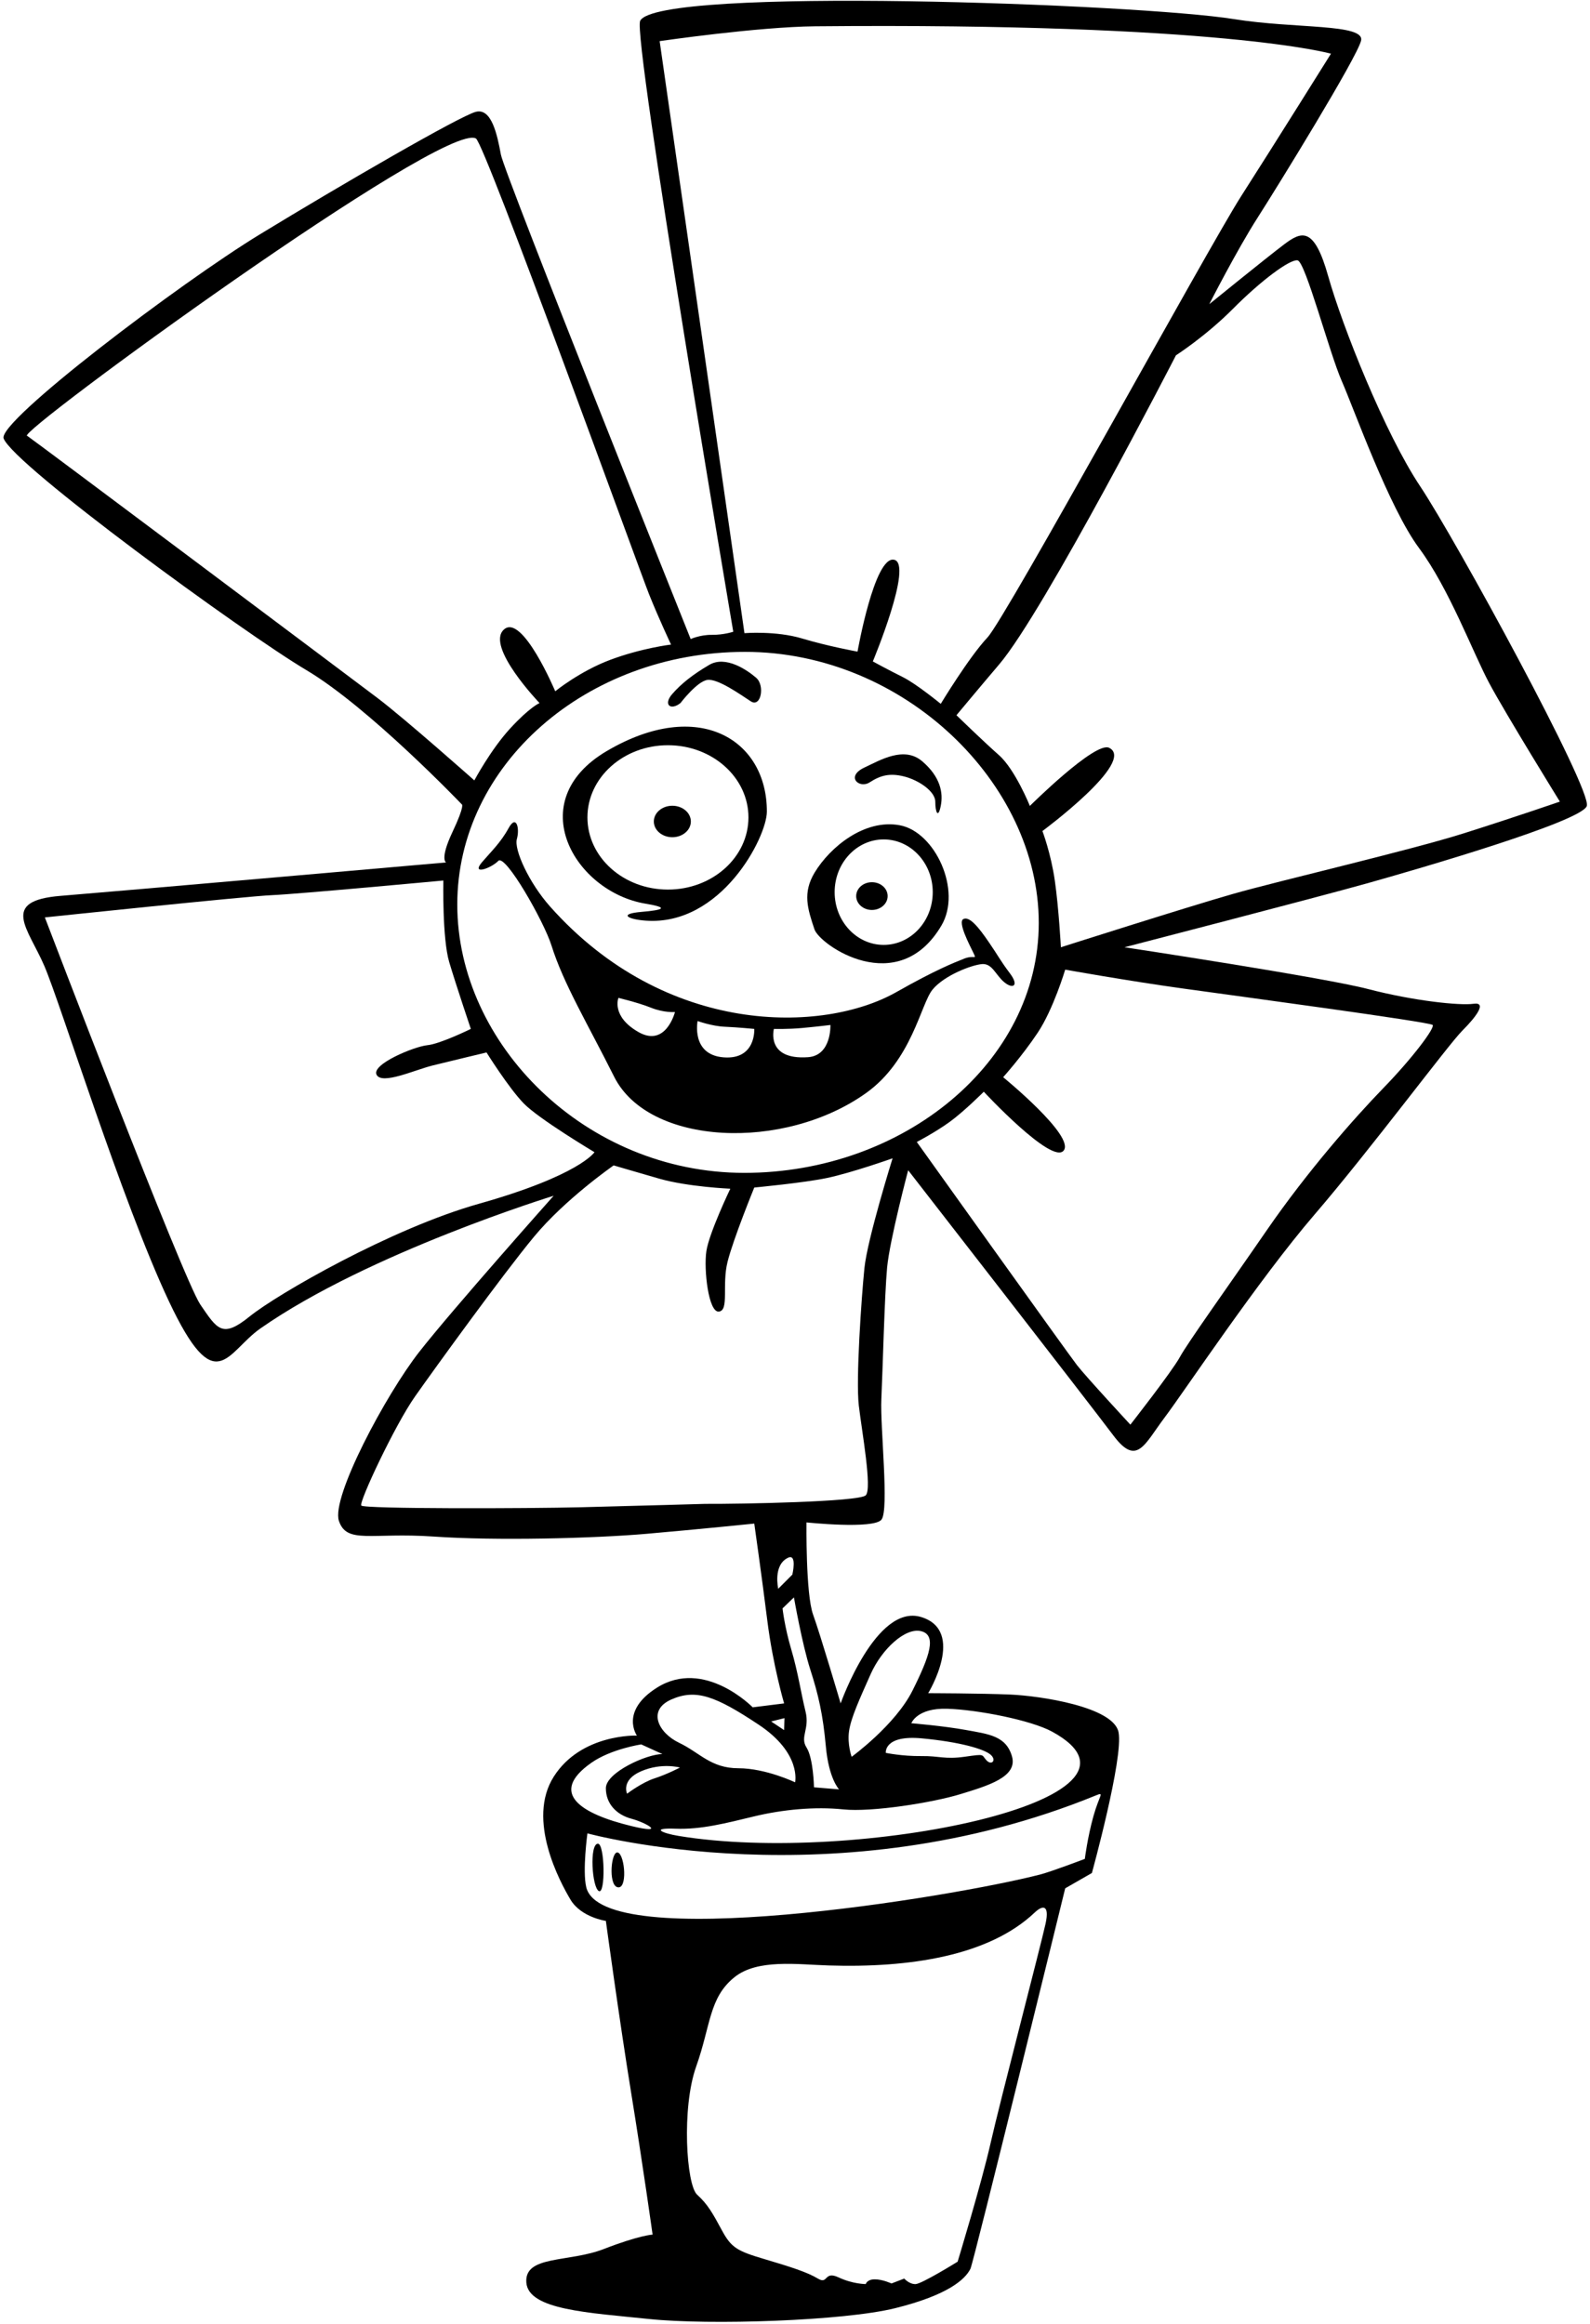 <?xml version="1.0" encoding="UTF-8"?>
<svg xmlns="http://www.w3.org/2000/svg" xmlns:xlink="http://www.w3.org/1999/xlink" width="405pt" height="592pt" viewBox="0 0 405 592" version="1.1">
<g id="surface1">
<path style=" stroke:none;fill-rule:nonzero;fill:rgb(0%,0%,0%);fill-opacity:1;" d="M 361.754 123.883 C 352.754 110.383 341.926 83.176 338.324 70.375 C 334.727 57.574 331.539 58.887 327.039 62.285 C 322.539 65.688 308.023 77.477 308.023 77.477 C 308.023 77.477 315.035 63.723 320.34 55.434 C 325.645 47.141 345.578 14.781 346.68 10.383 C 347.781 5.98 329.824 7.371 314.324 4.871 C 290.238 0.988 167.484 -3.531 163.062 5.305 C 161.062 9.305 186.777 160.914 186.777 160.914 C 186.777 160.914 184.324 161.738 181.324 161.703 C 178.324 161.668 175.926 162.777 175.926 162.777 C 175.926 162.777 128.512 44.379 127.586 39.375 C 126.66 34.371 125.227 27.477 121.227 28.477 C 117.227 29.477 86.727 47.172 66.227 59.672 C 45.727 72.172 -0.676 107.375 0.926 111.676 C 3.438 118.434 62.023 161.176 78.023 170.676 C 94.023 180.176 117.625 204.875 117.625 204.875 C 117.625 204.875 118.543 204.945 115.242 211.945 C 111.941 218.945 113.625 219.676 113.625 219.676 C 113.625 219.676 31.039 226.926 15.457 228.184 C -0.125 229.441 7.145 236.414 11.277 245.996 C 15.414 255.574 30.984 305.859 42.984 331.359 C 54.984 356.859 57.68 344.422 66.324 338.375 C 93.926 319.074 141.023 304.574 141.023 304.574 C 141.023 304.574 115.328 333.426 106.793 344.336 C 98.258 355.246 84.324 381.375 86.324 387.375 C 88.324 393.375 94.523 390.277 110.426 391.375 C 126.324 392.477 151.223 391.852 164.727 390.676 C 178.227 389.496 192.125 388.074 192.125 388.074 C 192.125 388.074 193.996 401.18 195.434 412.68 C 196.871 424.18 199.727 433.875 199.727 433.875 L 191.727 434.875 C 191.727 434.875 179.402 422.246 167.324 429.875 C 157.824 435.875 162.227 442.074 162.227 442.074 C 162.227 442.074 148.059 441.52 141.059 452.52 C 134.059 463.52 142.637 479.375 145.324 483.875 C 148.012 488.375 154.324 489.277 154.324 489.277 C 154.324 489.277 157.766 514.562 160.766 533.062 C 163.766 551.562 166.227 569.176 166.227 569.176 C 166.227 569.176 162.828 569.34 153.828 572.84 C 144.828 576.34 133.566 574.375 134.066 581.375 C 134.566 588.375 149.945 589.066 165.324 590.676 C 180.699 592.281 214.902 591.168 227.992 587.926 C 241.582 584.559 245.895 580.516 247.188 577.879 C 248.016 576.195 271.324 480.977 271.324 480.977 L 278.125 477.074 C 278.125 477.074 286.215 447.715 284.914 441.211 C 283.613 434.703 264.824 431.941 257.324 431.621 C 249.824 431.301 236.426 431.277 236.426 431.277 C 236.426 431.277 246.125 415.375 234.625 411.875 C 223.125 408.375 214.125 433.875 214.125 433.875 C 214.125 433.875 209.012 416.543 207.105 411.246 C 205.199 405.945 205.426 387.777 205.426 387.777 C 205.426 387.777 222.523 389.574 224.523 387.074 C 226.523 384.574 224.164 363.379 224.496 356.379 C 224.828 349.379 225.305 329.891 225.957 322.887 C 226.609 315.887 231.324 298.074 231.324 298.074 C 231.324 298.074 277.586 357.617 283.586 365.617 C 289.586 373.617 291.465 367.945 296.645 361.062 C 301.824 354.18 320.531 326.008 334.824 309.375 C 349.121 292.742 368.871 266.129 372.473 262.527 C 376.074 258.93 378.824 255.176 375.324 255.676 C 371.824 256.176 360.016 254.93 348.516 251.93 C 337.016 248.93 286.426 241.277 286.426 241.277 C 286.426 241.277 335.594 228.547 348.328 224.969 C 361.062 221.391 402.676 209.324 404.176 205.324 C 405.676 201.324 370.754 137.383 361.754 123.883 Z M 168.023 10.477 C 168.023 10.477 192.988 6.836 207.637 6.699 C 311.258 5.742 339.023 13.676 339.023 13.676 C 339.023 13.676 324.562 36.82 316.156 49.945 C 307.754 63.07 256.242 157.367 251.523 162.375 C 246.809 167.383 239.625 179.277 239.625 179.277 C 239.625 179.277 233.422 174.184 229.973 172.473 C 226.527 170.762 222.324 168.477 222.324 168.477 C 222.324 168.477 232.727 143.574 227.727 142.574 C 222.727 141.574 218.426 165.977 218.426 165.977 C 218.426 165.977 210.969 164.629 204.305 162.629 C 197.637 160.629 189.625 161.277 189.625 161.277 Z M 96.184 177.809 C 89.141 172.477 8.707 112.188 6.926 111.008 C 6.836 111 6.762 110.969 6.727 110.875 C 6.727 110.875 6.797 110.926 6.926 111.008 C 3.48 110.707 113.098 30.633 121.227 35.277 C 123.559 36.609 162.855 145.176 165.32 151.348 C 167.785 157.52 170.926 164.176 170.926 164.176 C 170.926 164.176 163.426 165.074 155.426 168.074 C 147.656 170.988 141.426 176.074 141.426 176.074 C 141.426 176.074 132.992 156.043 128.324 160.375 C 123.656 164.711 137.426 179.074 137.426 179.074 C 137.426 179.074 134.895 180.148 129.926 185.574 C 124.953 191 120.824 198.777 120.824 198.777 C 120.824 198.777 103.223 183.145 96.184 177.809 Z M 121.977 306.617 C 99.656 312.906 70.594 329.648 63.594 335.312 C 56.594 340.98 55.359 338.609 51.023 332.277 C 46.691 325.941 11.426 233.676 11.426 233.676 C 11.426 233.676 62.719 228.277 69.305 228.004 C 75.891 227.73 112.926 224.277 112.926 224.277 C 112.926 224.277 112.625 239.043 114.426 245.074 C 116.227 251.109 119.926 262.074 119.926 262.074 C 119.926 262.074 112.176 265.895 108.844 266.227 C 105.512 266.559 94.582 271.074 95.914 273.738 C 97.25 276.406 105.602 272.535 110.18 271.395 C 114.758 270.258 123.926 268.074 123.926 268.074 C 123.926 268.074 129.559 277.109 133.426 281.074 C 137.289 285.043 151.426 293.477 151.426 293.477 C 151.426 293.477 147.656 299.375 121.977 306.617 Z M 200.727 396.777 C 203.098 395.652 201.824 401.074 201.824 401.074 L 198.227 404.676 C 198.227 404.676 196.824 398.625 200.727 396.777 Z M 199.824 437.625 L 199.727 440.676 L 196.426 438.477 Z M 171.008 432.871 C 177.258 430.121 182.227 431.977 193.227 439.277 C 204.227 446.574 202.523 453.977 202.523 453.977 C 202.523 453.977 195.059 450.391 188.059 450.391 C 181.059 450.391 178.242 446.414 172.992 443.914 C 167.742 441.414 164.758 435.621 171.008 432.871 Z M 173.195 450.215 C 173.195 450.215 169.891 451.949 166.711 452.973 C 163.531 453.992 159.727 456.875 159.727 456.875 C 159.727 456.875 158.082 453.398 163.332 451.148 C 168.582 448.898 173.195 450.215 173.195 450.215 Z M 150.66 448.977 C 155.66 445.477 163.324 444.316 163.324 444.316 L 168.727 446.777 C 164.727 446.777 154.324 451.477 154.324 455.477 C 154.324 459.477 157.078 462.246 160.828 463.246 C 164.578 464.246 170.008 467.348 160.758 465.098 C 148.066 462.012 139.547 456.758 150.66 448.977 Z M 266.324 489.977 C 265.254 494.926 254.566 535.891 252.316 545.891 C 250.066 555.891 243.926 576.074 243.926 576.074 C 243.926 576.074 234.812 581.734 233.211 581.785 C 231.609 581.836 230.324 580.375 230.324 580.375 L 227.074 581.625 C 227.074 581.625 224.824 580.57 222.824 580.57 C 220.824 580.57 220.523 581.777 220.523 581.777 C 220.523 581.777 217.324 581.816 213.574 580.066 C 209.824 578.316 211.012 582 208.324 580.375 C 205.637 578.75 201.324 577.375 194.574 575.375 C 187.824 573.375 186.27 572.508 183.918 568.156 C 181.566 563.809 180.316 561.504 177.566 559.004 C 174.816 556.504 173.574 536.918 177.324 526.375 C 181.074 515.832 180.566 508.871 187.07 503.621 C 192.906 498.914 203.074 500.375 211.074 500.625 C 231.574 501.266 251.848 498.254 263.574 487.125 C 265.523 485.277 267.395 485.023 266.324 489.977 Z M 278.504 462.641 C 277.004 468.016 276.324 473.477 276.324 473.477 C 276.324 473.477 267.836 476.715 264.957 477.457 C 242.18 483.328 153.391 497.746 149.324 480.676 C 148.328 476.492 149.625 466.977 149.625 466.977 C 149.625 466.977 212.926 484.41 279.227 457.277 C 281.406 456.383 280.004 457.266 278.504 462.641 Z M 216.273 440.879 C 216.777 437.504 218.922 432.816 221.77 426.418 C 224.621 420.016 230.625 414.477 234.625 415.477 C 238.625 416.477 236.883 421.684 232.461 430.551 C 228.043 439.422 216.926 447.477 216.926 447.477 C 216.926 447.477 215.77 444.254 216.273 440.879 Z M 234.824 442.781 C 244.578 443.699 250.559 445.484 252.258 446.883 C 253.957 448.281 252.613 449.816 251.266 448.367 C 249.914 446.918 251.074 446.699 245.824 447.449 C 240.574 448.199 239.387 447.227 234.633 447.289 C 229.875 447.352 225.625 446.477 225.625 446.477 C 225.625 446.477 225.07 441.863 234.824 442.781 Z M 214.824 460.875 C 222.074 461.625 237.57 459.148 244.578 457.004 C 251.586 454.855 259.27 452.625 257.77 447.375 C 256.27 442.125 251.816 441.703 246.066 440.652 C 240.316 439.602 232.133 438.926 232.133 438.926 C 232.133 438.926 233.555 434.988 241.305 435.238 C 249.055 435.488 262.629 438.141 268.004 441.078 C 299.672 458.383 217.926 475.074 172.824 467.625 C 168.625 466.934 165.578 465.539 172.078 465.789 C 178.578 466.039 184.828 464.406 192.078 462.656 C 199.328 460.906 207.574 460.125 214.824 460.875 Z M 206.371 425.176 C 208.438 431.598 209.613 436.621 210.363 444.871 C 211.113 453.121 213.727 455.777 213.727 455.777 L 207.336 455.246 C 207.336 455.246 207.188 447.867 205.438 445.117 C 203.688 442.367 206.297 440.449 205.18 435.934 C 204.062 431.422 203.254 425.879 201.547 420.133 C 199.844 414.387 199.324 409.676 199.324 409.676 L 202.227 406.875 C 202.227 406.875 204.309 418.754 206.371 425.176 Z M 220.18 323.023 C 219.43 330.465 217.969 351.371 218.754 358.023 C 219.543 364.672 222.191 379.211 220.523 380.875 C 218.859 382.543 188.449 383.105 179.637 383.051 C 179.637 383.051 161.324 383.578 147.973 383.914 C 134.617 384.25 92.656 384.375 92.023 383.477 C 91.391 382.574 100.617 362.926 105.727 355.676 C 110.832 348.426 127.992 324.711 135.992 315.043 C 143.992 305.375 156.312 296.84 156.312 296.84 C 156.312 296.84 160.57 298.102 167.879 300.207 C 175.188 302.316 186.023 302.777 186.023 302.777 C 186.023 302.777 180.625 314.027 179.926 318.676 C 179.227 323.324 180.457 334.41 183.125 334.074 C 185.789 333.742 183.828 327.309 185.324 321.375 C 186.82 315.441 192.125 302.477 192.125 302.477 C 192.125 302.477 204.707 301.297 210.656 300.043 C 216.992 298.711 227.355 295.035 227.355 295.035 C 227.355 295.035 220.934 315.586 220.18 323.023 Z M 189.59 298.742 C 149.105 298.742 116.477 265.926 116.477 230.387 C 116.477 194.852 149.297 166.039 189.777 166.039 C 230.262 166.039 264.59 199.539 264.59 235.074 C 264.59 270.613 230.074 298.742 189.59 298.742 Z M 301.297 251.781 C 315.355 253.73 364.324 260.309 364.926 261.074 C 365.523 261.844 359.812 269.473 352.395 277.113 C 344.977 284.754 332.992 298.375 322.656 313.375 C 312.324 328.375 302.523 342.008 300.523 345.676 C 298.523 349.344 287.926 362.875 287.926 362.875 C 287.926 362.875 276.656 350.711 274.324 347.711 C 271.992 344.711 233.523 290.875 233.523 290.875 C 233.523 290.875 238.258 288.41 241.926 285.742 C 245.59 283.074 250.59 278.074 250.59 278.074 C 250.59 278.074 267.926 296.742 270.926 293.074 C 273.926 289.41 255.523 274.375 255.523 274.375 C 255.523 274.375 260.324 269.043 264.324 263.043 C 268.324 257.043 271.324 246.977 271.324 246.977 C 271.324 246.977 287.242 249.832 301.297 251.781 Z M 372.922 212.234 C 359.254 216.57 325.656 224.375 313.992 227.711 C 302.324 231.043 270.227 241.277 270.227 241.277 C 270.227 241.277 269.688 231.348 268.688 224.348 C 267.688 217.348 265.523 211.676 265.523 211.676 C 265.523 211.676 289.484 193.957 282.523 190.477 C 278.992 188.711 262.324 205.277 262.324 205.277 C 262.324 205.277 258.578 195.992 254.453 192.348 C 250.328 188.699 243.625 182.176 243.625 182.176 C 243.625 182.176 249.469 175.148 254.512 169.223 C 265.98 155.754 299.531 90.508 299.531 90.508 C 299.531 90.508 307.148 85.617 314.09 78.621 C 321.031 71.629 328.512 65.984 330.512 66.316 C 332.512 66.652 338.609 89.859 341.754 97.023 C 344.898 104.191 353.793 129.277 361.461 139.609 C 369.125 149.945 375.172 166.223 379.332 174.008 C 383.492 181.789 397.324 204.176 397.324 204.176 C 397.324 204.176 386.59 207.902 372.922 212.234 "/>
<path style=" stroke:none;fill-rule:nonzero;fill:rgb(0%,0%,0%);fill-opacity:1;" d="M 152.297 469.613 C 150.102 469.652 150.773 480.676 152.523 481.676 C 154.273 482.676 154.062 469.586 152.297 469.613 "/>
<path style=" stroke:none;fill-rule:nonzero;fill:rgb(0%,0%,0%);fill-opacity:1;" d="M 157.438 471.879 C 155.688 471.129 154.875 479.977 157.227 480.676 C 159.902 481.473 159.188 472.629 157.438 471.879 "/>
<path style=" stroke:none;fill-rule:nonzero;fill:rgb(0%,0%,0%);fill-opacity:1;" d="M 173.336 179.07 C 173.336 179.07 177.559 173.508 180.227 173.176 C 182.891 172.844 188.625 176.93 191.227 178.629 C 193.824 180.328 194.895 174.625 192.621 172.652 C 190.344 170.684 184.848 166.875 180.645 169.355 C 176.441 171.832 173.559 174.109 171.227 176.777 C 168.891 179.441 170.75 181.105 173.336 179.07 "/>
<path style=" stroke:none;fill-rule:nonzero;fill:rgb(0%,0%,0%);fill-opacity:1;" d="M 221.547 199.258 C 224.234 197.508 226.605 196.852 230.293 197.773 C 233.98 198.695 238.234 201.551 238.234 204.215 C 238.234 206.883 238.957 208.609 239.625 205.277 C 240.289 201.941 239.551 197.887 234.918 193.918 C 230.285 189.953 224.246 193.602 220.227 195.477 C 215.27 197.781 218.859 201.012 221.547 199.258 "/>
<path style=" stroke:none;fill-rule:nonzero;fill:rgb(0%,0%,0%);fill-opacity:1;" d="M 164.426 230.176 C 170.426 231.176 169.156 231.777 163.324 232.277 C 157.492 232.777 159.836 234.168 164.504 234.5 C 183.672 235.871 195.312 213.27 195.332 206.742 C 195.383 188.414 177.969 177.523 154.57 191.289 C 132.766 204.117 146.453 227.184 164.426 230.176 Z M 170.133 189.816 C 181.457 189.816 190.641 198.047 190.641 208.199 C 190.641 218.355 181.457 226.586 170.133 226.586 C 158.809 226.586 149.629 218.355 149.629 208.199 C 149.629 198.047 158.809 189.816 170.133 189.816 "/>
<path style=" stroke:none;fill-rule:nonzero;fill:rgb(0%,0%,0%);fill-opacity:1;" d="M 239.777 235.781 C 245.113 226.781 238.176 211.867 229.176 210.199 C 220.176 208.531 211.414 215.793 207.516 222.23 C 204.371 227.422 205.715 231.496 207.457 236.711 C 208.793 240.703 228.688 254.5 239.777 235.781 Z M 225.09 213.809 C 231.992 213.809 237.586 219.824 237.586 227.242 C 237.586 234.66 231.992 240.676 225.09 240.676 C 218.191 240.676 212.598 234.66 212.598 227.242 C 212.598 219.824 218.191 213.809 225.09 213.809 "/>
<path style=" stroke:none;fill-rule:nonzero;fill:rgb(0%,0%,0%);fill-opacity:1;" d="M 255.773 250.156 C 257.969 252.004 259.699 251.168 257.23 247.902 C 254.766 244.633 254.391 243.645 251.848 239.945 C 249.305 236.242 247.023 233.375 245.426 234.074 C 243.824 234.777 246.988 240.719 247.926 242.676 C 248.859 244.633 248.184 243.148 245.582 244.18 C 242.984 245.215 238.309 247.035 228.309 252.703 C 209.727 263.234 169.605 264.086 140.102 230.891 C 134.77 224.891 130.887 216.43 131.656 213.711 C 132.43 210.988 131.523 207.309 129.523 210.977 C 127.523 214.645 125.004 216.996 122.805 219.578 C 119.855 223.039 125.133 221.152 126.926 219.277 C 128.715 217.398 138.562 234.727 140.465 240.809 C 143.523 250.574 149.688 260.766 156.422 274.234 C 165.242 291.879 199.734 293.316 220.613 278.402 C 232.277 270.07 234.523 255.742 237.523 252.074 C 240.523 248.41 247.574 245.754 250.16 245.562 C 252.746 245.371 253.578 248.312 255.773 250.156 Z M 162.625 262.875 C 155.625 258.875 157.523 254.176 157.523 254.176 C 157.523 254.176 162.492 255.344 165.824 256.676 C 169.156 258.008 171.926 257.777 171.926 257.777 C 171.926 257.777 169.625 266.875 162.625 262.875 Z M 184.289 269.316 C 175.957 268.648 177.691 260.066 177.691 260.066 C 177.691 260.066 181.32 261.387 184.637 261.523 C 187.949 261.664 192.125 262.074 192.125 262.074 C 192.125 262.074 192.621 269.984 184.289 269.316 Z M 205.824 269.277 C 194.992 270.043 197.125 262.074 197.125 262.074 C 197.125 262.074 200.637 262.18 204.301 261.844 C 207.969 261.512 211.523 261.074 211.523 261.074 C 211.523 261.074 211.848 268.852 205.824 269.277 "/>
<path style=" stroke:none;fill-rule:nonzero;fill:rgb(0%,0%,0%);fill-opacity:1;" d="M 171.258 213.25 C 173.859 213.25 175.973 211.453 175.973 209.242 C 175.973 207.027 173.859 205.234 171.258 205.234 C 168.656 205.234 166.543 207.027 166.543 209.242 C 166.543 211.453 168.656 213.25 171.258 213.25 "/>
<path style=" stroke:none;fill-rule:nonzero;fill:rgb(0%,0%,0%);fill-opacity:1;" d="M 222.09 231.777 C 224.305 231.777 226.098 230.195 226.098 228.242 C 226.098 226.289 224.305 224.707 222.09 224.707 C 219.879 224.707 218.086 226.289 218.086 228.242 C 218.086 230.195 219.879 231.777 222.09 231.777 "/>
</g>
</svg>
